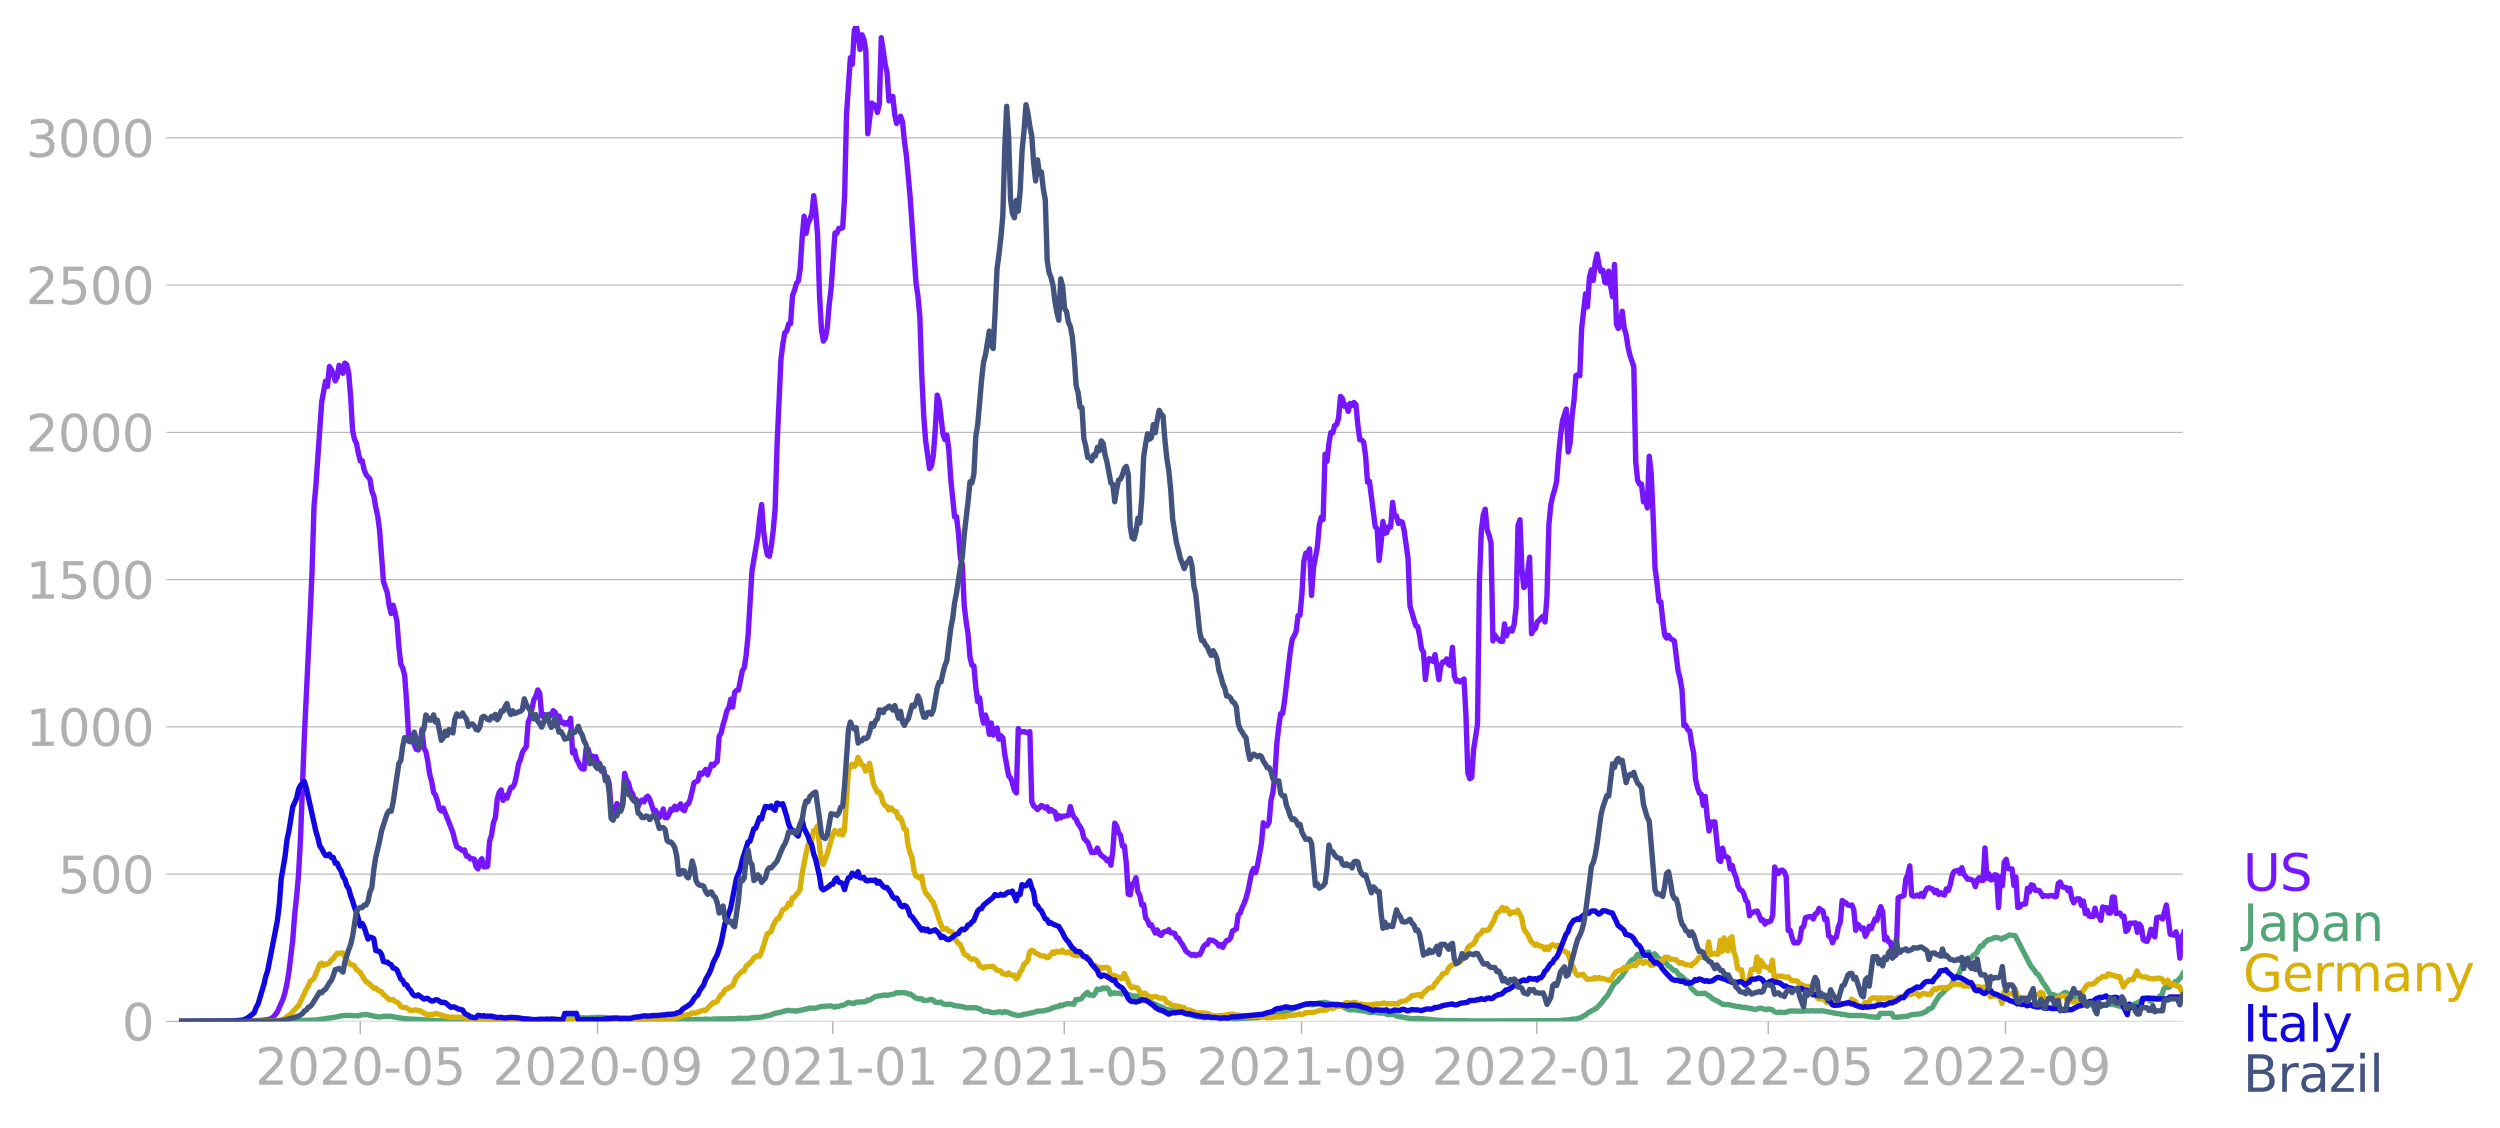 <svg xmlns="http://www.w3.org/2000/svg" xmlns:xlink="http://www.w3.org/1999/xlink" width="928.157" height="418.829" viewBox="0 0 696.117 314.122"><defs><style>*{stroke-linejoin:round;stroke-linecap:butt}</style></defs><g id="figure_1"><path id="patch_1" d="M0 314.122h696.117V0H0v314.122z" style="fill:none"/><g id="axes_1"><path id="patch_2" d="M49.83 284.4h558V7.2h-558v277.2z" style="fill:none"/><g id="matplotlib.axis_1"><g id="xtick_1"><g id="line2d_1"><defs><path id="m334d3a7946" d="M0 0v3.5" style="stroke:#b0b0b0;stroke-width:.4"/></defs><use xlink:href="#m334d3a7946" x="100.313" y="284.4" style="fill:#b0b0b0;stroke:#b0b0b0;stroke-width:.4"/></g><g id="text_1" style="fill:#b0b0b0" transform="matrix(.14 0 0 -.14 71.065 302.038)"><defs><path id="DejaVuSans-32" d="M1228 531h2203V0H469v531q359 372 979 998 621 627 780 809 303 340 423 576 121 236 121 464 0 372-261 606-261 235-680 235-297 0-627-103-329-103-704-313v638q381 153 712 231 332 78 607 78 725 0 1156-363 431-362 431-968 0-288-108-546-107-257-392-607-78-91-497-524-418-433-1181-1211z" transform="scale(.016)"/><path id="DejaVuSans-30" d="M2034 4250q-487 0-733-480-245-479-245-1442 0-959 245-1439 246-480 733-480 491 0 736 480 246 480 246 1439 0 963-246 1442-245 480-736 480zm0 500q785 0 1199-621 414-620 414-1801 0-1178-414-1799Q2819-91 2034-91q-784 0-1198 620-414 621-414 1799 0 1181 414 1801 414 621 1198 621z" transform="scale(.016)"/><path id="DejaVuSans-2d" d="M313 2009h1684v-512H313v512z" transform="scale(.016)"/><path id="DejaVuSans-35" d="M691 4666h2478v-532H1269V2991q137 47 274 70 138 23 276 23 781 0 1237-428 457-428 457-1159 0-753-469-1171Q2575-91 1722-91q-294 0-599 50Q819 9 494 109v635q281-153 581-228t634-75q541 0 856 284 316 284 316 772 0 487-316 771-315 285-856 285-253 0-505-56-251-56-513-175v2344z" transform="scale(.016)"/></defs><use xlink:href="#DejaVuSans-32"/><use xlink:href="#DejaVuSans-30" x="63.623"/><use xlink:href="#DejaVuSans-32" x="127.246"/><use xlink:href="#DejaVuSans-30" x="190.869"/><use xlink:href="#DejaVuSans-2d" x="254.492"/><use xlink:href="#DejaVuSans-30" x="290.576"/><use xlink:href="#DejaVuSans-35" x="354.199"/></g></g><g id="xtick_2"><use xlink:href="#m334d3a7946" id="line2d_2" x="166.371" y="284.4" style="fill:#b0b0b0;stroke:#b0b0b0;stroke-width:.4"/><g id="text_2" style="fill:#b0b0b0" transform="matrix(.14 0 0 -.14 137.123 302.038)"><defs><path id="DejaVuSans-39" d="M703 97v575q238-113 481-172 244-59 479-59 625 0 954 420 330 420 377 1277-181-269-460-413-278-144-615-144-700 0-1108 423-408 424-408 1159 0 718 425 1152 425 435 1131 435 810 0 1236-621 427-620 427-1801 0-1103-524-1761Q2575-91 1691-91q-238 0-482 47Q966 3 703 97zm1256 1978q425 0 673 290 249 291 249 798 0 503-249 795-248 292-673 292t-673-292q-248-292-248-795 0-507 248-798 248-290 673-290z" transform="scale(.016)"/></defs><use xlink:href="#DejaVuSans-32"/><use xlink:href="#DejaVuSans-30" x="63.623"/><use xlink:href="#DejaVuSans-32" x="127.246"/><use xlink:href="#DejaVuSans-30" x="190.869"/><use xlink:href="#DejaVuSans-2d" x="254.492"/><use xlink:href="#DejaVuSans-30" x="290.576"/><use xlink:href="#DejaVuSans-39" x="354.199"/></g></g><g id="xtick_3"><use xlink:href="#m334d3a7946" id="line2d_3" x="231.892" y="284.4" style="fill:#b0b0b0;stroke:#b0b0b0;stroke-width:.4"/><g id="text_3" style="fill:#b0b0b0" transform="matrix(.14 0 0 -.14 202.644 302.038)"><defs><path id="DejaVuSans-31" d="M794 531h1031v3560L703 3866v575l1116 225h631V531h1031V0H794v531z" transform="scale(.016)"/></defs><use xlink:href="#DejaVuSans-32"/><use xlink:href="#DejaVuSans-30" x="63.623"/><use xlink:href="#DejaVuSans-32" x="127.246"/><use xlink:href="#DejaVuSans-31" x="190.869"/><use xlink:href="#DejaVuSans-2d" x="254.492"/><use xlink:href="#DejaVuSans-30" x="290.576"/><use xlink:href="#DejaVuSans-31" x="354.199"/></g></g><g id="xtick_4"><use xlink:href="#m334d3a7946" id="line2d_4" x="296.338" y="284.4" style="fill:#b0b0b0;stroke:#b0b0b0;stroke-width:.4"/><g id="text_4" style="fill:#b0b0b0" transform="matrix(.14 0 0 -.14 267.09 302.038)"><use xlink:href="#DejaVuSans-32"/><use xlink:href="#DejaVuSans-30" x="63.623"/><use xlink:href="#DejaVuSans-32" x="127.246"/><use xlink:href="#DejaVuSans-31" x="190.869"/><use xlink:href="#DejaVuSans-2d" x="254.492"/><use xlink:href="#DejaVuSans-30" x="290.576"/><use xlink:href="#DejaVuSans-35" x="354.199"/></g></g><g id="xtick_5"><use xlink:href="#m334d3a7946" id="line2d_5" x="362.396" y="284.4" style="fill:#b0b0b0;stroke:#b0b0b0;stroke-width:.4"/><g id="text_5" style="fill:#b0b0b0" transform="matrix(.14 0 0 -.14 333.148 302.038)"><use xlink:href="#DejaVuSans-32"/><use xlink:href="#DejaVuSans-30" x="63.623"/><use xlink:href="#DejaVuSans-32" x="127.246"/><use xlink:href="#DejaVuSans-31" x="190.869"/><use xlink:href="#DejaVuSans-2d" x="254.492"/><use xlink:href="#DejaVuSans-30" x="290.576"/><use xlink:href="#DejaVuSans-39" x="354.199"/></g></g><g id="xtick_6"><use xlink:href="#m334d3a7946" id="line2d_6" x="427.917" y="284.4" style="fill:#b0b0b0;stroke:#b0b0b0;stroke-width:.4"/><g id="text_6" style="fill:#b0b0b0" transform="matrix(.14 0 0 -.14 398.669 302.038)"><use xlink:href="#DejaVuSans-32"/><use xlink:href="#DejaVuSans-30" x="63.623"/><use xlink:href="#DejaVuSans-32" x="127.246"/><use xlink:href="#DejaVuSans-32" x="190.869"/><use xlink:href="#DejaVuSans-2d" x="254.492"/><use xlink:href="#DejaVuSans-30" x="290.576"/><use xlink:href="#DejaVuSans-31" x="354.199"/></g></g><g id="xtick_7"><use xlink:href="#m334d3a7946" id="line2d_7" x="492.363" y="284.4" style="fill:#b0b0b0;stroke:#b0b0b0;stroke-width:.4"/><g id="text_7" style="fill:#b0b0b0" transform="matrix(.14 0 0 -.14 463.115 302.038)"><use xlink:href="#DejaVuSans-32"/><use xlink:href="#DejaVuSans-30" x="63.623"/><use xlink:href="#DejaVuSans-32" x="127.246"/><use xlink:href="#DejaVuSans-32" x="190.869"/><use xlink:href="#DejaVuSans-2d" x="254.492"/><use xlink:href="#DejaVuSans-30" x="290.576"/><use xlink:href="#DejaVuSans-35" x="354.199"/></g></g><g id="xtick_8"><use xlink:href="#m334d3a7946" id="line2d_8" x="558.421" y="284.4" style="fill:#b0b0b0;stroke:#b0b0b0;stroke-width:.4"/><g id="text_8" style="fill:#b0b0b0" transform="matrix(.14 0 0 -.14 529.173 302.038)"><use xlink:href="#DejaVuSans-32"/><use xlink:href="#DejaVuSans-30" x="63.623"/><use xlink:href="#DejaVuSans-32" x="127.246"/><use xlink:href="#DejaVuSans-32" x="190.869"/><use xlink:href="#DejaVuSans-2d" x="254.492"/><use xlink:href="#DejaVuSans-30" x="290.576"/><use xlink:href="#DejaVuSans-39" x="354.199"/></g></g></g><g id="matplotlib.axis_2"><g id="ytick_1"><path id="line2d_9" d="M49.83 284.4h558" clip-path="url(#p9cc8526cc7)" style="fill:none;stroke:#b0b0b0;stroke-width:.3;stroke-linecap:square"/><g id="line2d_10"><defs><path id="ma079b55b47" d="M0 0h-3.5" style="stroke:#b0b0b0;stroke-width:.3"/></defs><use xlink:href="#ma079b55b47" x="49.83" y="284.4" style="fill:#b0b0b0;stroke:#b0b0b0;stroke-width:.3"/></g><use xlink:href="#DejaVuSans-30" id="text_9" style="fill:#b0b0b0" transform="matrix(.14 0 0 -.14 33.922 289.719)"/></g><g id="ytick_2"><path id="line2d_11" d="M49.83 243.394h558" clip-path="url(#p9cc8526cc7)" style="fill:none;stroke:#b0b0b0;stroke-width:.3;stroke-linecap:square"/><use xlink:href="#ma079b55b47" id="line2d_12" x="49.83" y="243.394" style="fill:#b0b0b0;stroke:#b0b0b0;stroke-width:.3"/><g id="text_10" style="fill:#b0b0b0" transform="matrix(.14 0 0 -.14 16.108 248.713)"><use xlink:href="#DejaVuSans-35"/><use xlink:href="#DejaVuSans-30" x="63.623"/><use xlink:href="#DejaVuSans-30" x="127.246"/></g></g><g id="ytick_3"><path id="line2d_13" d="M49.83 202.388h558" clip-path="url(#p9cc8526cc7)" style="fill:none;stroke:#b0b0b0;stroke-width:.3;stroke-linecap:square"/><use xlink:href="#ma079b55b47" id="line2d_14" x="49.83" y="202.388" style="fill:#b0b0b0;stroke:#b0b0b0;stroke-width:.3"/><g id="text_11" style="fill:#b0b0b0" transform="matrix(.14 0 0 -.14 7.2 207.707)"><use xlink:href="#DejaVuSans-31"/><use xlink:href="#DejaVuSans-30" x="63.623"/><use xlink:href="#DejaVuSans-30" x="127.246"/><use xlink:href="#DejaVuSans-30" x="190.869"/></g></g><g id="ytick_4"><path id="line2d_15" d="M49.83 161.382h558" clip-path="url(#p9cc8526cc7)" style="fill:none;stroke:#b0b0b0;stroke-width:.3;stroke-linecap:square"/><use xlink:href="#ma079b55b47" id="line2d_16" x="49.83" y="161.382" style="fill:#b0b0b0;stroke:#b0b0b0;stroke-width:.3"/><g id="text_12" style="fill:#b0b0b0" transform="matrix(.14 0 0 -.14 7.2 166.701)"><use xlink:href="#DejaVuSans-31"/><use xlink:href="#DejaVuSans-35" x="63.623"/><use xlink:href="#DejaVuSans-30" x="127.246"/><use xlink:href="#DejaVuSans-30" x="190.869"/></g></g><g id="ytick_5"><path id="line2d_17" d="M49.83 120.376h558" clip-path="url(#p9cc8526cc7)" style="fill:none;stroke:#b0b0b0;stroke-width:.3;stroke-linecap:square"/><use xlink:href="#ma079b55b47" id="line2d_18" x="49.83" y="120.376" style="fill:#b0b0b0;stroke:#b0b0b0;stroke-width:.3"/><g id="text_13" style="fill:#b0b0b0" transform="matrix(.14 0 0 -.14 7.2 125.695)"><use xlink:href="#DejaVuSans-32"/><use xlink:href="#DejaVuSans-30" x="63.623"/><use xlink:href="#DejaVuSans-30" x="127.246"/><use xlink:href="#DejaVuSans-30" x="190.869"/></g></g><g id="ytick_6"><path id="line2d_19" d="M49.83 79.37h558" clip-path="url(#p9cc8526cc7)" style="fill:none;stroke:#b0b0b0;stroke-width:.3;stroke-linecap:square"/><use xlink:href="#ma079b55b47" id="line2d_20" x="49.83" y="79.37" style="fill:#b0b0b0;stroke:#b0b0b0;stroke-width:.3"/><g id="text_14" style="fill:#b0b0b0" transform="matrix(.14 0 0 -.14 7.2 84.69)"><use xlink:href="#DejaVuSans-32"/><use xlink:href="#DejaVuSans-35" x="63.623"/><use xlink:href="#DejaVuSans-30" x="127.246"/><use xlink:href="#DejaVuSans-30" x="190.869"/></g></g><g id="ytick_7"><path id="line2d_21" d="M49.83 38.364h558" clip-path="url(#p9cc8526cc7)" style="fill:none;stroke:#b0b0b0;stroke-width:.3;stroke-linecap:square"/><use xlink:href="#ma079b55b47" id="line2d_22" x="49.83" y="38.364" style="fill:#b0b0b0;stroke:#b0b0b0;stroke-width:.3"/><g id="text_15" style="fill:#b0b0b0" transform="matrix(.14 0 0 -.14 7.2 43.683)"><defs><path id="DejaVuSans-33" d="M2597 2516q453-97 707-404 255-306 255-756 0-690-475-1069Q2609-91 1734-91q-293 0-604 58T488 141v609q262-153 574-231 313-78 654-78 593 0 904 234t311 681q0 413-289 645-289 233-804 233h-544v519h569q465 0 712 186t247 536q0 359-255 551-254 193-729 193-260 0-557-57-297-56-653-174v562q360 100 674 150t592 50q719 0 1137-327 419-326 419-882 0-388-222-655t-631-370z" transform="scale(.016)"/></defs><use xlink:href="#DejaVuSans-33"/><use xlink:href="#DejaVuSans-30" x="63.623"/><use xlink:href="#DejaVuSans-30" x="127.246"/><use xlink:href="#DejaVuSans-30" x="190.869"/></g></g></g><path id="line2d_23" d="m49.83 284.4 18.797-.082 2.685-.152 1.074-.012 1.074-.117 1.612-.211 1.074-.668 1.074-1.37 1.611-3.633.537-1.874.537-2.414.537-3.198 1.074-8.916.537-7.147.537-5.002.537-6.093.537-9.794 1.075-28.54 1.61-33.754.538-12.372.537-17.89.537-6.034 1.611-23.163 1.074-5.834.537 1.464.537-5.53.537.809.537 1.288.537 1.887.537-.984.538-3.34.537.34.537 1.863.537-2.823.537.468.537 2.39.537 6.467.537 9.362.537 2.577.537 1.066.537 2.765.537 2.156.537-.047.537 2.484.537 1.37 1.074 1.242.537 3.351.538 1.3.537 3.187.537 2.367.537 4.03 1.074 14.212 1.074 3.257.537 3.538.537 2.18.537-2.297.537 1.921.537 2.637.537 6.877.537 4.967.537 1.067.537 2.062.537 7.287.538 9.08.537.21 1.61 3.996.538.187.537-1.956.537-3.726.537 5.296.537.796.537 2.8.537 3.632.537 1.91.537 3.105.537.726.537 1.664.537 2.19.537.551.538-.796 2.685 6.795.537 2.25.537 1.675 1.611 1.101.537-.164.537 1.71.537.024.537.75.537-.047.537.094.537 2.12.538.621.537-2.237.537-.586.537 2.25h.537l.537-.165.537-6.97.537-1.641.537-3.445.537-1.476.537-5.225.537-1.804.537-.68.537 2.917.537-1.394.537.762 1.074-2.988.537-.07.538-1.031.537-2.355.537-3.081.537-1.23.537-1.957.537-.914.537-.656.537-6.795.537-1.36 1.074-5.037.537-.914.537-1.734.537.867.537 6.397.537-.457.537.14.537 1.266.538-1.453.537.316.537-1.312.537.469.537 2.038.537-1.019.537 1.804.537-.14.537.597.537-.445.537.55.537-1.757.537 9.654.537-.773.537 2.449.537.972.537 1.277.537.527.538.047.537-5.541.537-.082.537 2.026.537-.082.537.774.537-.574.537 1.827 1.074 2.215.537-.34.537 1.98.537.047.537 1.863.537 6.959.537-.539.537 1.324.537-2.238 1.075 1.148.537-1.148.537-8.412.537 1.957.537.69.537 2.157.537.831.537 1.512.537.105.537 1.992.537-1.383.537-.445.537.516.537-1.125.537-.457.537.844 1.074 3.198.538-.094 1.074 1.957.537-.762.537-1.581.537 2.413.537-.011.537-.903.537-1.464.537.293.537-1.102.537.938.537-.61.537-.972.537 1.558.537.34.537-1.664.537-.222.538-1.36 1.074-4.58 1.074-.516.537-2.144.537.352.537-.54.537-.82.537 1.477 1.074-2.917.537.386.537-.668.537-.48.537-7.065.537-.89.537-2.296.538-1.734.537-2.191.537-.773.537-2.402.537 2.167.537-4.03.537-.598.537-.105 1.074-5.366.537-.867.537-3.585.537-5.589 1.074-17.808 1.611-9.501.538-5.167.537-3.738.537 7.276.537 4.17.537 2.602.537.328.537-2.789.537-4.381.537-6.08.537-17.75 1.074-23.784.537-4.358.537-3.093.537-.457.537-1.992.537-.082.537-7.838.537-1.312.538-2.062.537-.633.537-3.526.537-8.623.537-5.893.537 4.756.537-2.706.537-1.207.537-1.535.537-5.038.537 4.359.537 6.56.537 16.766.537 9.654.537 3.14.537-.843.537-2.847.537-6.386.538-4.592 1.074-15.419.537.059.537-1.37.537.023.537-.211.537-8.775.537-22.823 1.074-15.746.537 1.862.537-9.384.537-1.324.537 2.624.537 3.949.537-4.09.537 1.254.538 3.234.537 23.08 1.074-8.552 1.074.785.537 1.827.537-2.354.537-18.465 1.074 7.276.537 2.507.537 7.803.537-1.23.537.011.537 5.19.537 2.344.537-.89.538-1.149.537 1.523.537 5.495.537 3.878 1.074 11.798 1.611 23.701.537 3.644.537 5.893.537 16.262.537 11.177.537 7.041 1.074 7.71.537-.692.537-3.081.538-7.194.537-9.478.537 1.699 1.074 9.22.537 1.453.537-1.253.537 4.042.537 8.13 1.074 10.615.537-.07.537 4.499.537 7.006.537 1.78.537 11.553.537 4.475.537 3.41.537 6.467.538 2.19.537.153.537 5.975.537 4.007.537-1.043.537 4.687.537 2.308.537-2.25.537 1.781.537 3.597.537-3.14.537 3.35.537-1.557.537-.41.537 3.104.537-.96.537.62.537 4.581 1.075 5.964.537.574.537 1.511.537 1.992.537.691.537-17.937.537 1.031 1.074-.176 1.074.399.537-.375.537 19.507.537 1.23.537.387.537.597 1.075-1.183.537.316.537.457.537-.398.537 1.253.537-.48.537.48.537.176.537 2.004.537-1.008.537.668.537-.48.537.011 1.074-.222.537-2.45.537 1.993.537 1.03.538.54.537 1.288.537.703.537.984.537 2.285 1.074 1.137 1.074 2.835 1.074-.07.537-1.184.537 1.312.537.738 1.074.762.537.75.537-.457.537 1.664.538-3.878.537-7.803.537.785.537 1.874.537.668.537 3.046.537-.047.537 4.98.537 8.423.537.211.537-2.999.537-.246.537-1.511.537 3.925.537.995.537 2.672.537-.106.537 3.702.538.668.537 1.418.537-.176 1.074 2.296.537-.867.537 1.149.537.386.537-.832.537-.246.537-.035.537-.492.537.844 1.074.152.537 1.183.537.176.537 1.008.538.68 1.074 2.014 1.61 1.125.538-.316.537.386.537-.328.537.059.537-.95.537-1.335.537-.597h.537l.537-1.242 1.074.176.537.304.538.434.537.785.537-.422.537.797.537-1.16.537-.75.537-.082.537-.61.537-1.968 1.074-.585.537-3.902.537-.468.537-1.535.537-1.09.537-1.5.537-1.91 1.075-5.342.537-1.054.537 1.148.537-2.039 1.074-5.916.537-5.928.537.867.537-.047.537-.961.537-6.14.537-2.249.537-4.674.537-8.846.537-4.721.537-3.597.537-.035.537-3.457 1.612-14 .537-3.292.537-.88.537-1.241.537-4.417.537-.105.537-5.753.537-9.197.537-2.308.537-.012.537-1.195.537 12.946.537-7.638 1.074-5.811.537-6.105.537-2.179.538.563.537-18.148.537 1.968.537-4.92.537-3.106.537.082.537-2.003.537-.281.537-1.758.537-6.08.537.562.537 2.168.537-.352.537 1.793.537-2.203.537.563.537-.832.537.597.538 5.647.537 4.136.537.082.537.574.537 3.831.537 7.311.537-.234 1.611 12.63.537.574.537 8.81.537-4.628.537-6.198.537 3.304.537-.222.537-1.687.537.164.538-6.878.537 3.785h.537l.537 2.05.537-.562.537.257.537 2.344 1.074 7.72.537 13.216 1.611 5.53.537.258.537 2.507.537 3.714.537.843.537 7.663.537-4.57.538-1.241.537.316.537.469.537-1.898 1.074 6.959.537-3.855.537-1.09.537.012.537-.843.537 1.523.537.328.537-5.096.537 8.002.537 1.452.537-.21.537.41 1.075-.809.537 9.97.537 16.168.537 1.606.537-.34.537-7.827 1.074-6.9.537-39.846.537-14.317.537-4.23.537-1.581.537 5.729.537 1.5.537 2.108.537 27.345.537-1.663.537.878 1.075.903h.537l.537-4.84.537 3.317.537-1.301.537-.644.537.585.537-1.85.537-4.652.537-22.858.537-1.617.537 13.767.537 5.12.537-.586.537-3.445.537-4.417.537 21.312.538-.973.537-.492.537-1.863.537-.421.537-.68.537-.469.537 1.606.537-7.089.537-19.999.537-5.506.537-2.496.537-1.757.537-2.238.537-7.24.537-5.448.537-4.195 1.074-3.28.538 11.927.537-2.554.537-7.393.537-4.347.537-6.96.537-.257.537.293.537-13.403 1.074-9.408.537 3.632.537-8.213.537-2.109.537 2.953.537-5.003.537-2.355.537 3.269.537 1.628.537-.363.538 3.34.537.222.537-3.304.537 4.17.537 2.953.537-9.01.537 16.637.537 1.207.537-1.359.537-3.433.537 4.616.537 1.793.537 3.503.537 2.331 1.074 3.187.537 26.549.537 5.084.538 1.066.537-.035.537 4.944.537-.89.537 2.59.537-14.365.537 4.745.537 11.716.537 14.61.537 4.019.537 5.307.537.129.537 5.202.537 4.089.537.796.537-.75.537.914 1.075.598 1.074 8.47.537 2.05.537 3.223.537 9.888.537-.07.537 1.23.537.328.537 3.597.537 2.437.537 7.393.537 2.296.537 1.57.537.316.537 3.105.537-2.496.537 5.53.538 4.077.537-2.46 1.074-.07 1.074 10.556.537.48.537-3.714.537 2.226.537.153.537.351.537 3.035.537-.961.537 2.074.537 1.277.537 2.343.537 1.066.537.223.537.913.538 1.805.537.527.537 3.808.537-.985h.537l.537-.246.537-.105 1.074 2.6.537-.128.537 1.183.537-.714.537.105.537-.34.537-1.511.537-13.45.537 1.312.537.492.538-.855.537-.082.537.469.537 1.43.537 14.855.537-.024.537 2.04.537 1.499.537-.082.537.093.537-.82.537-3.362.537-.387.537-2.472 1.074-.304.537.023.537.633.538-1.36.537-.245.537-1.336 1.074.785.537 2.378.537-.281.537 4.804.537.34.537 1.546.537-1.37.537-.2.537-2.835.537-1.266.537-6.104 1.074.738.537.551.538.059.537-.082.537 1.3.537 5.74.537-1.71.537.563.537.796.537-.292.537 2.296.537-1.078.537-1.722.537.726 1.074-2.753.537.387.537-2.39.537-1.406.537 1.5.537 7.697.538-.657.537 1.219.537.164.537 2.577.537 1.336.537-.48.537-15.805.537-.34.537-.047.537-.28.537-4.582.537-1.218.537-2.437.537 8.19.537.245.537-.047.537-.27.537.34.538-.773.537.867.537-1.44.537-.832.537-.211 1.074.445.537.96.537-.62.537 1.113.537-.516.537.469.537.21.537-1.733.537.468.537-1.652.537-2.577.537-1.078 1.075-.34.537.855.537-1.581.537 1.757 1.074 1.476.537-.058.537.187.537.364.537 1.57.537-1.91.537-.61.537.774.537.011.537-9.044.537 8.435.537-1.242.538 1.687.537-.082.537-1.323.537.082.537 9.02.537-8.575.537 2.495.537-6.572.537-.774.537 2.625 1.074.07.537 4.604.537-2.366.537 8.47.537-.082.537-.785 1.075-.093.537-4.359.537 1.008.537-1.992.537.2.537 1.347 1.074.023.537.738.537.95.537-.235 1.074.152.537-.21.537.046.537.328.537-.105.537-3.644.537-.351.538 1.277.537.199.537.023.537.902.537-.656.537 2.777.537 1.265.537-.96.537-.176.537.059.537 1.827.537-1.23.537 3.48.537-.89.537 1.604 1.074.106.537-2.332.538 2.027.537.152.537 1.207.537-3.725.537.222.537-.012.537 1.477.537.011.537-4.452.537.035.537 4.558.537-.14.537.023.537.914.537-.094.537 4.288.537-.445.537-1.875.538.047 1.074-.117.537 2.636.537-2.296.537.785.537 3.538.537.363.537.117.537-1.324.537-2.05.537 1.289.537.832.537-5.308.537-.187.537.012.537.515 1.075-3.901 1.074 8.142 1.074.246.537-.914.537 1.922.537 5.377.537-5.717.537-1.464h0" clip-path="url(#p9cc8526cc7)" style="fill:none;stroke:#7516fd;stroke-width:1.5;stroke-linecap:square"/><path id="line2d_24" d="m49.83 284.4 23.093-.094 2.686-.14 2.685.07 2.148.012 7.519-.235 3.222-.457 1.611-.234 1.612-.316.537-.164 2.148-.117 2.685.152.537-.234 1.611-.176 2.686.55 1.074.176 1.074-.21 1.611-.036 1.074.153 1.074.222 2.685.363 10.205.574 2.685-.035.537-.175 2.148.035 1.074-.047.537.222 2.148.036 3.223.058 2.685-.023 9.13-.082 1.611-.059 1.074.035 3.76-.246 2.685-.082 2.148-.363 1.074-.105 1.074-.059 2.686.082 2.685-.187 2.148.093 1.074.106 1.611-.047.537.094 1.075-.024 2.148.094.537-.012 1.074.129 1.074.094.537.082h1.074l2.148-.047 2.686-.012 1.074.082 4.833.14 1.074-.14 1.612.012.537.023.537-.093 1.61.035 1.075-.094 1.611.082.537-.117 6.445-.106.537-.093 2.685.023 1.074-.152 1.074-.106 1.075-.023 1.074-.176.537-.199 1.074-.129 1.611-.597 1.611-.34 1.074-.328 1.074-.188 1.074.164.537-.07.538.129 3.222-.656.537-.188 1.611.012 1.611-.457 2.686-.187 1.074.363.537-.234.537.035.537-.2 1.074-.245 1.074-.668.537.176h.537l.537.14.537-.375 2.686-.152.537-.469.537.059 1.61-.996 2.686-.469.537.141 2.148-.445.537-.352.537.106 1.075-.153.537.153.537-.035.537.292.537-.011.537.304.537.504.537.34 1.074.281.537-.082.537.492 1.074-.012 1.074-.292.537.199.538.55 1.074.141.537-.164.537.433.537.235.537.058.537-.129 1.074.153.537.293 1.074.082 1.611.257.537.258 2.149-.058.537.011 1.074.281 1.074.668 1.611.13.537.257 1.074.059 1.074-.258.537.047.537.234.537-.328 1.075.234 1.074.48 1.61.399 1.075-.14.537-.223 1.074-.117.537-.188 1.074-.164 1.074-.387 1.612-.07 1.074-.27 1.074-.269.537-.41.537-.058.537-.211.537-.012.537-.422.537.2.537-.34 1.074-.282.537.153.537-.106.537.153.538-1.277 1.074-.082.537-.258.537-.738 1.074-.961.537.785.537-.094.537.211.537-.597.537-1.207.537.105.537-.047.537-.363.537.13.537-.177.537.434.537 1.312 1.075-.387.537.2.537-.094 1.074.21 1.611.165.537.105.537.317 1.611.07.537.199.537.469.537.27 1.075.315.537.176.537.375 1.61.644.538.317.537.14 1.611.809.537.058.537.2.537-.012.537.117.537-.035 5.908 1.71 1.074-.023.537.187.537.047 1.074-.129.537.118 2.149-.164h.537l.537.187 2.685.21.537.13 1.074-.106 5.37-.222 2.686-.469.537-.012.537-.175.537-.328 3.222-.703.537.058 1.075-.457.537-.246.537-.093.537-.293 1.074-.422.537-.305 1.611-.445.537.21 1.074.095 1.611-.528.537.047 1.075-.222 1.074.257.537.293.537.047 1.074-.082.537.305.537.094 2.685 1.206 1.074-.093 3.76.55.537.258.537.035.537-.14 2.148.292.537-.082.537.07.537.27.537.129h1.075l.537.035 1.074.469 1.61.281 2.15.375 1.61-.059 1.611.082 3.223.317 2.685.199 1.611-.012 3.76.024 2.685.07 24.167-.082 1.074-.164 1.075-.012 1.61-.27.538.024 1.61-.445.538-.387.537-.222 1.074-.856 2.148-1.16 1.611-1.757.538-.867.537-.445.537-.762 1.074-1.98.537-.867.537-.55.537-.34.537-.808.537-.422 1.074-1.699.537-1.254 1.074-1.558 1.074-.539.537-1.007.538-.188.537.762.537-.797.537-.445.537.176.537-.293.537.984.537.129.537-.61.537.516.537.843.537.141.537.914.537-.129.537.258.537.82.537.293 1.075.996.537.047 1.074 1.3.537.2.537.62.537.434.537.28.537.68.537 1.371 1.611 1.488 1.611.012.537-.13 1.612 1.02.537.54 1.074.55.537.21 1.074.739 1.074.175.537-.058 2.685.597.537.012 1.074.223.538-.059.537.211h.537l1.61.434 1.612-.422 1.611.457.537-.223 1.074.223.537.468.537.246.537.094.538-.152.537.093 1.074.012 1.074-.41 3.76.07 1.073-.117.537.082 1.074-.093.538.082.537-.07.537.07 1.074-.07 2.685.491.537.153 1.611.187.537.176h.537l1.612.304h1.074l1.074.012 1.074-.023 1.074.082 1.074.234 2.685.2.537-1.067 3.223-.035.537 1.031 1.074.047 1.611-.188 1.074-.046 1.074-.434 1.611-.176 1.075-.105 1.61-.68.538-.644.537-.094.537-.34 1.074-1.91 1.074-1.593.537-.304 1.074-1.207.537-.328 1.074-1.02.537-1.077.538-.598 1.074-1.476.537-1.582.537-.96.537-.528.537.047.537-1.218.537-.012.537-.632 1.074-.785 1.074-1.934.537.024.537-.855 1.074-.914 1.075-.235.537-.316.537-.082 1.074.188.537.28.537-.433.537-.082 1.074-.656 1.611.2 4.297 8.341 1.074 1.347.537.82.537.375.537.797.537 1.09 1.074 1.488 1.074 1.874.537.27.537.035 1.074.609 1.075-.574.537-.434.537-.257.537.246.537.468.537.258 1.611 1.125.537.164.537.035.537.445 1.074.387 1.611.422.537.351.538-.34.537-.164.537.082 1.61-.14.538-.176.537.21 1.074.013 1.611.445.537.14.537-.164 1.611-.105.538-.164.537-.047 1.61-.75 1.075-.62 1.074-.516.537-.07.537.937.537-.164.537-.469 1.074-.2.537-.643.537-.106.537-1.804.538-.574.537.117.537-.094.537-.738.537-.234.537-.54.537-.105 1.074-1.195.537-1.019h0" clip-path="url(#p9cc8526cc7)" style="fill:none;stroke:#53a577;stroke-width:1.5;stroke-linecap:square"/><path id="line2d_25" d="m49.83 284.4 24.705-.094 1.074-.023 1.61-.059 1.612-.328 2.148-1.581 1.074-1.172.537-.656.537-.41 2.149-4.628.537-.808.537-1.406.537-.305.537-.527 1.611-3.89.537-.351.537.644.537-.398.537.035.537-.363.537-.809.537-.386 1.074-1.477.538.188.537-.281.537.047.537 1.171 1.074 1.582.537.515h.537l.537.363.537.926 1.074.89 1.074 1.77.537.785.537.28.537.434 1.075 1.125.537-.105.537.562 1.074.515.537.75.537.399 1.074 1.077 1.074-.07.537.516.537.21.537.375.537.867.537.176 1.074.152 1.075.739 1.61-.164.538.234.537-.012.537.398.537.211.537.375 1.074.153.537-.13.537.06.537-.305 1.611.457 1.075.363.537.023.537.328.537-.14 3.222.07 1.074.281.537-.058 1.074.011 1.612.047 3.759.234h1.074l2.148.082 1.074.165 3.76.082 1.61-.13 3.76.13 1.611-.2 1.612-.082.537-.093 2.148.222.537-.07 1.074.082 6.445.082.537.07 2.685-.164 5.37.14 5.371-.198 1.074-.282 2.685-.164 1.075.164.537-.117h1.61l2.149-.023 1.074-.117.537-.012 1.074-.516 1.611-.351.538-.07.537-.399 1.074.082 1.074-.48 1.074-.363.537.058 2.148-2.19h.537l.537-.293.537-1.043.537-.773.537-.34.538-1.043 2.148-1.148 1.074-2.425 1.611-1.687.537.011.537-1.323 1.611-1.43.537-.89 1.074-.692.538.211.537-1.23 1.61-5.026.538-.234.537-.41.537-1.629 1.074-1.956.537-.07 1.074-2.356.537-.257.537-.41.537-1.207.537.457.537-1.945.537-.152.538-.774.537-.48.537-.902.537-4.241 1.074-5.542.537-2.413.537-1.031.537-.446.537-2.706.537-.117.537-1.219 1.074 10.111.537.621 1.074-2.847 1.612-5.506.537-1.125 1.074 1.054.537-1.078.537 1.29.537-1.243 1.074-16.191.537-1.793.537-.48.537.62.537-.48.537-2.038.537.879.537 1.206.537.235.538 1.511 1.074-2.18 1.074 5.683 1.074 2.308.537-.035.537 1.008.537 1.944.537.844.537.234.537.996.537-.586 1.074.985.537.082.537 1.816.538-.188.537 1.23.537 1.969.537.199.537 4.452.537 1.898.537 1.406.537 3.503.537 1.617.537.152.537.492.537-.55.537 2.963.537 1.547 1.074 1.277.537.855.537.633 1.075 2.94.537 1.746 1.074 2.754.537-.141.537.023.537.668.537.047.537.305.537 1.523 1.074 1.523.537.304 1.074 2.59.537.445.537.14.537.715.538.305.537-.153.537.2.537.597.537 1.101 1.074.68.537-.34 2.148-.175 1.074 1.09 1.074.187.537.82.537-.012.538.316.537-.574.537.434.537.257.537-.082.537 1.055.537-.574.537-1.23.537-.75.537-1.476.537-.422.537-.574.537-2.39.537-.516.537.152.537.575 1.612.831.537-.035.537.13.537.397.537-.21 1.074-1.406.537.375.537-.551.537.223.537-.06.537-.48.537.633.537.117.537-.28 1.074.655 1.075.422.537-.07.537-.2 1.61.926.538-.328.537 1.101 1.074 1.371.537-.117.537.726.537-.187.537.48.537-.421.537.082.537-.13.537.247.537 2.202.538.164.537-.375.537.399.537.082.537.304.537.082.537-1.405 1.074 2.272.537 1.242.537.48.537-.21 1.074.316 1.074 1.687 1.074-.27.538.657.537.14.537.551.537-.351.537-.13.537.13.537.351 1.074.023.537.188.537 1.008.537.14 1.074.703 2.148.293.538.351.537-.082.537.61 1.074.093.537.305.537.094.537.375.537.234.537-.223 1.611.059.537.234.537-.011.537.363.537.152 1.075.047.537-.094.537.106 2.148-.387 1.611-.094.537.246 2.148.188.537.222 1.612-.035 2.148-.082 2.148.445 1.074-.011 1.611-.258.537.07 1.074-.07h.537l1.075-.363 1.61-.059 1.612-.386.537.187.537-.14.537-.364 2.148-.094 1.611-.456.537-.246.538.152 1.074-.152.537-.563.537-.21.537.41.537-.212.537-.351.537-.012.537-.152.537.14 1.074-1.077 1.074.129.537.035.537-.235.537.047.538.563 1.074-.141.537.223 2.148.046.537-.152.537.012.537-.176 1.074.024.537-.188.537-.047.537.246.537-.117.537.082 1.612-.035.537.059.537-.598 1.61-.281.538-.469.537-.258.537-.69 2.148-.294.537.551.537-.937 1.612-1.453 1.074-.164.537-1.031.537-.492.537-.82.537-.434.537-1.007 1.074-.328.537-1.125.537-.68.537-.34.537-.117 1.611-.69 1.075-.997.537-1.019.537-1.828.537-.644.537-.34.537-.129.537-.925.537-1.3 1.074-.82.537-.88.537.118 1.074-.223 1.611-2.952.537-1.547 1.075-.855.537-.867.537.867.537-.668.537.55.537 1.125.537-.562.537-.035.537.129.537-.668.537 1.136.537.785.537 3.011.537 1.078.537.586 1.074 2.18 1.075 1.042.537-.316.537.492.537.011.537.188.537.797.537-.703.537.69.537-.983.537-.364.537.188.537.398.537-.445.537 1.488.537-.258 1.074.738.538.258 1.074 3.21.537.961.537 1.36.537.655 1.61-.304.538.855.537.539 1.611-.094.537-.387.537.305.537-.351.537.28h.537l1.075.329 1.074.27 1.074-1.758.537-.656 1.074-.504.537.082.537-.773.537.293.537-.27.537-.445 1.074-.316.537.234 1.075-1.347.537.21.537.446.537-.469.537.187.537-.023.537.832.537-.024.537-.28.537-.762.537-.059 1.074.07.537-1.042.537-.153.537.094.537.492 1.612.14 1.074 1.008.537-.222 1.074.597 1.074.082.537.223.537-.703.537-.258 1.074-1.394 1.074-.082.537-.504.537-.222.538-3.468.537 3.526 1.074-.351.537.234.537-.105.537-3.75.537 3.07.537-3.772.537 2.999.537.609.537-3.386.537-.527.537 4.194.537 1.43.537 3.28.537.27.537.023.537 3.304.538.152.537-.164.537-.902.537-2.402.537-.129.537.059.537-3.48.537 4.077.537-3.104 1.074 1.757 1.074.234.537.75.537-2.823.537 4.756h.537l.537-.293 1.075-.058.537.258.537.117.537-.164 1.074 1.054 1.611.13.537.667.537.375.537.152.537.281 1.074.059.537.656.537.187.538.34.537 1.746.537.55 1.074-.093.537.27.537.784.537.059.537-1.043 1.074.094.537.023.537 1.57.537-.632.537.48.537-.176 1.612-.058.537-1.23.537.386.537.2.537 1.018.537.223 1.074.012.537-.879.537.094.537-.293.537-.832.537-.305h1.074l.537.809.537-.832 1.074.246.538-.223 1.61.094.538.621.537-.293.537-.55 1.611-.07.537-.739.537.211.537-.433.537.187.537-.351 1.074.093.537.738 1.075-.75.537.024.537.21h1.074l.537-.995.537-.527.537.234.537-.468 1.611-.094.537.187 1.611-.89.537-.281 2.149.058.537.457 1.61.024h.538l1.074.597.537-.363.537-.024.537.188 1.611-.07.537.527.538 2.156.537-.434.537.234h1.074l.537.317.537 1.722.537-3.175.537.68.537-.223h1.074l.537.234.537-1.406.537 1.805 1.074.785 1.612.105.537.129.537-1.324 1.074-.047h1.074l.537-.656.537.223.537 1.452.537.282 1.611-.024.537.328.537-.562.537.14.537-.55.538-.305h1.074l.537 1.383.537.117.537-.035.537.27.537-.153h1.074l.537-2.168 1.611-2.32.537-.363h1.074l.537-.28 1.075-1.126.537-.152.537-.515h1.074l.537-.75.537.07.537.316.537-.07.537.434h1.074l1.074 2.87.537-.996 1.074-1.043h1.075l1.074-2.425.537 1.242 1.074.457h1.074l.537.363 1.611.176.537-.21h1.074l.537.233.537.985.538-.012.537-.656.537 1.125h1.074l.537.433 1.074.187.537 1.266.537.21h0" clip-path="url(#p9cc8526cc7)" style="fill:none;stroke:#d8b009;stroke-width:1.5;stroke-linecap:square"/><path id="line2d_26" d="m49.83 284.4 14.5-.082 3.223-.281.537-.164 1.074-.586 1.611-1.277.537-1.5.537-.925 1.074-3.62.537-1.734.537-2.355.538-1.629 2.685-13.836.537-4.417.537-7.24 1.074-6.269.537-4.663.537-2.437 1.074-6.76 1.074-2.355.537-2.472.537-1.101 1.075-1.078.537 1.792 2.685 12.103.537 1.757.537 2.297.537.726.537 1.102.537.82.537.023.537-.422.537.996.537-.058.537 1.605.537-.024.538 1.312.537.797.537 1.652.537.715.537 1.816.537.785.537 2.027.537 1.417.537 1.781.537 1.336 1.074 3.866.537-.691.537 1.007 1.074 3.328.537-.54.537.13.538.304.537 3.28 1.074.293.537.75.537 2.039.537.14.537.012.537.48.537.235.537.937.537.117.537.399 1.074 2.554.537.398.537 1.113.537.082.538.984.537.516.537 1.007.537.504.537.094.537-.293 1.611 1.183.537-.21.537.023.537.457.537.257.537-.058.537-.281h.537l1.074.75.538-.07.537.105 1.61 1.312.538-.152.537.105 1.074.574.537.035.537.188.537.867.537.375.537.199.537.48.537.024.537.199.537-.059.538-.61.537.048.537.176.537-.153.537.176 1.61-.035.538.21.537.036.537.164 1.074-.082.537.152.537.024 1.074-.082.537-.082 1.075.07 1.074.07 1.61.293.538-.023 1.611.175.537.082 2.148-.164.537.07 1.074-.081.538.07.537-.094 1.61.152h1.612l.537-1.698 1.611-.012 1.074.035.537-.07.537 1.816 2.686-.082 4.296-.012.537-.176 3.222-.21.538.117 3.222-.024 1.074-.304 1.611-.188 1.074-.234 1.074.058.537.012.537-.117 1.612-.035 1.074-.13 1.074-.046.537-.14 1.074-.036 1.074-.117 1.074-.422.537-.14.537-.715 1.611-1.03.538-.4.537-.562.537-.984.537-.62.537-.422.537-1.219 1.074-1.488.537-1.546 1.074-1.863.537-1.266.537-1.71 1.074-2.015 1.074-3.269 1.075-5.366 1.61-4.382 1.612-8.271 1.074-2.613.537-2.519 1.611-5.026.537-.2 1.074-3.479.537-.187 1.075-2.906.537.363.537-1.98.537-1.5.537.071.537.246.537-.492.537.797.537.445.537-2.003.537.152.537.281.537-.27 1.074 3.457.537 2.167.537 1.242.537.621.537.152.538.938.537.433 1.074-4.604.537 2.39 1.074 2.144.537 1.546.537.89.537 2.555.537 1.488 1.074 4.604.537 3.421.537.55 1.611-.972.538-.585.537-.036.537-1.206.537-.492.537 1.136.537.117.537.317.537 1.652.537-1.852.537-1.394.537-.164.537-1.171 1.074.867.537-1.266.537 1.676.537.093.537-.187.538.832.537.152.537-.2 1.074.071.537-.152.537.914.537-.504 1.074 1.394.537.34.537-.059 1.074 1.512.537 1.066.537.492.537-.106.537.832.538 1.172.537.422.537-.387.537.258.537.902.537 1.64.537.352 2.685 3.737.537-.387.537.516.537-.375.537.703 1.074-.316.538-.235 1.074 1.055.537 1.113.537-.34 1.074.797.537.152 1.074-.703.537-.515.537-.317.537-.176.537-.843.537-.387.537.176.537-.398.537-.973.537-.117.538-.668.537-.421 1.074-2.637.537-.585.537-.07.537-.985 2.685-2.144.537-.832.537.246.537.036.537-.364.537.258.537-.082.538-.48.537-.281.537.046.537-.34 1.074 2.684.537-1.875.537.164.537-2.777.537.375.537-.058 1.074-1.371.537 1.851.537 1.254.537 3.386.537.398.537.937.538.492 1.074 2.238.537.234.537 1.02.537-.141.537.398 1.611.61 1.074 1.769.537 1.124.537.856.537.527 1.074 1.699.537.351.538.656 1.074.082 1.074 1.313.537.058.537.668.537.293.537 1.03 1.074 1.22.537.585.537 1.324.537.433.537-.421.537.129 1.074.597 1.075.738.537-.082.537 1.078.537.492 1.074.656 1.074 1.547.537 1.312.537.62.537.305.537-.082.537.2 1.074-.282.537-.34 1.074.106 1.075.633.537.457.537.293.537.597 1.074.68 1.074.28 1.074.634.537.316 1.074-.387.537.035 2.149-.27 1.074.54 1.074-.012 1.074.328 3.222.563.537-.106.537.047.537.164 1.074.035 1.612.211 1.074-.14.537.093.537-.047 1.074-.34.537.07 8.056-.772 1.074-.387 1.611-.387.537-.445.537-.293 1.611-.222.537-.235.537-.07 1.612.305 1.61-.375 2.149-.668.537-.024.537-.14 3.222.035 1.075.363 1.074-.058 1.074-.141 1.074.164.537-.094 2.685.352.537-.211 1.611.058.538.141h.537l.537.293 1.61.398.538.282.537.117.537.257.537-.246 1.611.118 1.074.035.537-.14.537.374.537.035.538-.117.537-.246 1.61.129.538-.293h.537l1.074.422 1.074-.363 1.074.093.537-.023 1.074.199 1.611-.469 1.075.07.537-.14.537-.316.537.035 1.074-.293.537-.258 2.685-.492.537.234.537.047.537-.117.537-.304 2.149-.317.537-.48 1.61-.024.538-.21.537-.012.537-.27.537.176.537.047.537-.316.537-.118.537.2.537-.082.537-.516 1.075-.515.537-.07.537-.247 1.074-1.019.537-.023 1.074-.68 1.074-.843.537-.2.537-.527 1.074-.492.537.188.537-.06.537-.573 1.075.258.537-.164.537.386.537-.609.537.023.537-.667.537-1.113.537-.493 1.074-1.651.537-.282.537-1.019.537-.41.537-.96 2.148-5.507.538-.703.537-1.64 1.074-1.594.537-.152.537-.293.537.246.537-.761.537-.399.537-.55 1.074-.106.537-.515.537-.094.537.035 1.074.855.537-.293.537-.644 1.075.094.537.27 1.074.269 1.074 2.202.537 1.242 1.611 1.289.537 1.242.537.058 1.074.434.537.586 1.074 1.71.538.305.537.832.537 1.417.537.492 1.074-.105.537 1.043.537.445.537.75.537-.2 1.074.89.537.903 1.611 1.828 1.074 1.101.538.223 1.074.058.537.223.537.094.537-.106.537.562.537-.082.537.118 1.074-.387.537-.633.537.223.537-.387.537.13 1.074.515.537-.2.538.27 1.074-.223 1.074-.773.537-.2 1.074.352 1.074.317.537.328.537.117.537.293 1.074-.059.537.13.537-.247.537.059 1.075.914.537-.586.537-.2.537-.808.537-.117.537.07 1.074-.386.537.222.537.41.537.809.537.152 1.074-.668.537-.082.537.399.537-.082 1.075.292 1.074.856.537-.059.537.434 1.074.21.537.258.537.117.537-.21.537.117.537-.246 1.074.562h.537l1.074.586.537.62.538-.01.537.163.537-.34.537.293.537.082.537.211.537.34.537.914.537.175.537.914.537.223 1.074-.094.537-.047.537-.246 1.074-.199.537-.152.538.012.537.34.537-.036.537.375 1.074.363 1.074.27.537-.211.537.129 1.074-.153.537-.117.537.059.537-.305 1.611-.246.537.188 1.612-.668.537.047.537-.293.537-.14 1.611-1.149.537.152 1.074-1.534.537-.399.537-.129 1.611-.96.537.175.538-.222 1.074-1.207.537-.246 1.074-.035.537.094.537-.903 1.074-1.077.537-1.043 1.074-.129.537-.2.537.739 1.074.867.537.808.538-.433 1.61.351 2.149 1.277.537-.047.537.832.537 1.254.537.2.537-.2.537.328.537.48.537.176.537-.387.537-.75.538.188.537.738.537.293.537.094 2.685 1.3.537.094.537.375 1.074.363.537.211.537.387.537-.246.537.374 1.075-.035.537.422 1.074-.293.537.34 1.074.281.537.024.537-.317 1.074.656 1.074-.058.537-.059.537.223 1.611-.082.537.351 1.075.188 1.61-.211.538.058 1.611-.843.537-.246.537-.047 1.611-.656.537-.422.537-.152.537.105 1.075-.878 1.074-.352.537.082 1.074-.457.537.633 2.148-.27.537.188 1.074 1.066.537 1.406 1.074 2.19.537-2.928.538.89h2.685l.537-2.507h3.222l.537.187h3.223l.537-.55h3.222l.537-.645h0" clip-path="url(#p9cc8526cc7)" style="fill:none;stroke:#1007e1;stroke-width:1.5;stroke-linecap:square"/><path id="line2d_27" d="m49.83 284.4 27.39-.07 2.148-.328 2.685-.727 1.074-.34 1.075-.656.537-.773.537-.234.537-.785.537-.188.537-.644 1.611-2.59.537-.843.537.223.537-.68.537-.316 1.074-1.793.537-.667.537-1.29.537-1.71.537-.105.538-.234 1.074 1.042.537-2.776 1.074-3.468.537-1.418.537-2.25 1.074-6.924.537-.796.537-.387.537.047.537-.715.537.012.537-1.066.537-2.578.537-1.277.538-4.932.537-3.398 1.074-4.58.537-2.777 1.074-3.351.537-1.594.537-.714.537.129.537-2.402 1.611-10.884.537-.797.537-4.054.537-2.366.537.093.538.89.537.177 1.074-2.66 1.074 4.323.537-.164.537-3.643.537-1.559.537-3.749 1.074 1.453.537-.059.537-1.429.537 2.015.537-.515 1.074 5.565.538-.656.537-1.851.537 1.16.537-1.629.537.62.537.34.537-3.854.537-1.464.537.597.537.024.537-.867.537.949.537.69.537 2.098.537-.574.537-.129.537.469.537 1.042.538.211.537-.925.537-2.578.537-.34 1.074.856.537.199.537-1.02.537.434.537-.996.537 1.5.537-.691.537-1.758.537.07.537-1.253.537-.902.537 2.05.537 1.031.537-1.066.538.785 1.074-.457.537-.164.537-.492.537-2.988.537 1.488.537.973.537.69 1.074 2.438.537-1.195.537 1.85.537.669.537.972.537-1.171.537-1.957.537-.281.538 2.132.537 1.336.537-.527.537-2.191 1.074 4.053.537-.187.537.914.537 1.218.537-.21.537-.083.537-1.85.537.245.537.059.537-.516.537-1.23.537 1.547.537.855.538 1.746.537.984 1.074 5.319.537-.809.537.633.537.89.537.621.537-1.464.537 1.382h.537l.537 3.433.537-.668.537 3.831.537 7.323.537.55.537-1.253.537.012.538-1.91.537.621.537-1.617.537-6.526.537 2.285.537 1.23.537.234.537 1.008.537.633.537-.094.537 3.374.537.352.537.867.537.07.537-.48.537.14.537.879 1.074-1.336.538.258 1.074 3.538.537-.222.537-.024.537.563.537 3.01.537.446h.537l.537.632.537.938.537 2.331.537 5.062.537-.082.537-.926.537.129.537 1.394.537.504.538-1.547.537-3.163.537 1.886.537 3.62.537.938.537.328.537.023.537.281.537 1.43.537.785.537-.54.537-.116.537 1.113.537.351.537 1.605.537 2.789.537-1.336.537-.61.538 3.539.537.75.537.152.537-.246.537 1.055.537.515 1.074-7.44.537-5.928.537.586.537-.832.537-5.624.537-2.108.537 3.315.537.738.537 4.417.537-.445.537-1.148.538.597.537 1.535 1.074-1.242.537-2.19.537-.645.537.047 1.611-1.933 1.074-2.601.537-1.254.537-.867.537-1.324.537-2.038.537-.094.537.2.537-.352.538.527.537-1.031.537-1.594.537-1.03.537-3.422.537-1.827.537.21.537-1.452 1.074-.973.537-.28 1.074 7.45.537 4.253.537.961.537.27.537-.961 1.075-5.952.537.153.537.035.537.304.537-.69.537-1.606.537-.164.537-5.881 1.074-15.56.537-2.096.537 1.241.537.739.537-.387.537 4.265.537-.633.537-.059.537-.714.538.175.537-.41.537-1.534.537-2.262.537.75.537-1.535.537-.515.537-2.507.537.058.537.691.537-1.066.537-.187.537-.55.537.316.537.784.537-1.241 1.074 3.503.538-1.922.537 2.988.537.925.537-1.148.537-.632 1.074-3.843.537.363.537-1.031.537-1.922.537 1.29.537 2.612.537 2.015.537.035.537-1.3.537-.07.537.55.537-1.172 1.075-6.139.537-1.593.537-.14.537-2.59.537-1.956.537-1.371 1.074-8.951.537-2.73.537-4.347.537-2.788 1.074-7.252.537-2.695.537-6.245 1.074-9.314.537-5.46.538.329.537-2.484.537-10.533.537-3.28 1.074-12.454.537-4.827.537-2.074 1.074-6.631.537 4.03.537.82.537-10.005.537-12.197.537-3.925.537-4.803.537-5.952.537-18.84.538-11.727.537 8.307.537 17.574.537 3.983.537 1.184.537-4.84.537 2.977.537-5.776.537-11.142.537-5.495.537-7.205.537 2.355.537 3.643.537 2.648.537 7.698.537 4.862.537-5.847.537 3.925.538-.527.537 4.804.537 2.905.537 16.871.537 3.456.537 1.3.537 2.203.537 4.406.537 3.116.537 2.168.537-11.494.537 2.12.537 6.163.537.797.537 2.988.537 1.195.537 2.823.537 5.811.538 7.909.537 1.85.537 4.031.537.164.537 8.6.537 2.226.537 3.034.537-.012.537.95.537-1.63.537.305.537-2.413.537.949.537-2.742.537.715.537 3.222.537 2.015 1.074 5.74.538.434.537 4.804.537-3.515.537-2.519.537-.28.537-1.22.537-1.757.537-.527.537 2.19.537 14.47.537 3.175.537.387.537-2.144.537-3.68.537 1.36.537-6.924.537-11.552.537-3.562.538-2.812.537 1.512.537-.434.537-3.632.537 2.238.537-3.503.537-2.706.537 1.042.537.457.537 6.819.537 5.12.537 3.233.537 5.484.537 8.06 1.074 6.76.537 1.933.537 2.355.538 1.242.537 1.547.537-1.395.537-.585.537-.879.537 2.097.537 5.612.537 2.402 1.074 10.333.537 2.414.537.082.537 1.171.537.575.537 1.382.537.972.537-1.323.537.984.538 1.335.537 3.28.537 1.594.537 2.086.537 1.148.537 2.226.537.023.537.504.537 1.054.537.317.537 1.054.537 4.757.537 1.546.537.75.537.95.537.608.537 3.527.537 2.519.538-.867.537-.586 1.074.727.537-.364.537.317.537 1.288.537.785.537 1.02h.537l.537 1.101.537 2.039.537.644 1.074-.106.537 3.527.537.656.537-.035.537 2.753.538 1.207.537 1.78.537.891.537-.21.537.644.537 1.16.537-.258.537 2.226 1.074 1.956.537-.105.537.082.537 1.148 1.074 11.74.537-.493.537 1.219 1.075-.691.537-.75.537-4.112.537-6.468.537 1.887.537-.024.537.973.537.597.537.223.537.058.537 1.594.537.398.537-.492.537.539.537-.211.537.832.537-1.687.537-.188.538.246.537 2.226.537 1.008.537.469.537-.118 1.61 4.968.538-1.64.537.445.537.879.537-.036.537 5.964.537 4.265.537-1.688.537 1.442.537-.575.537.27.538.058 1.074-4.65.537 1.241.537.703.537 1.347.537.106.537-.059.537-.28.537-.423.537 1.09.537.457.537 1.57.537-.164.537 1.218 1.074 5.811.537-.714.537.304.538-1.019.537.738.537-.2.537-.655.537-.926.537 2.273.537-2.8 1.074.012.537.586.537.761.537-1.265.537-.375.537 4.487.537 1.172.537-.364.537-.656.537-1.78.538 1.241.537-.187.537-.785.537-.234 1.074.28.537-.362.537.035 1.074 1.91.537.949.537.105.537-.164.537.762.537.328.537-.047.537.07.537 1.09.538-.13.537 1.02.537 1.734.537-.68.537.903.537.351.537-.996.537.317.537-.446.537.492.537 1.781.537-.035.537.41.537 1.254 1.074.316.537-1.289.537.34.538-.328.537.914.537-.024.537.141 1.074-.082.537 1.37.537 1.805 1.074-1.933.537-3.28.537-.504.537.468.537-1.57.537-2.214 1.074-1.406.537 2.578.538-.422 2.148-8.201.537-1.71.537-.997.537-1.347.537-1.968.537-3.117 1.074-8.236.537-4.5.537-1.182.537-2.027.537-3.21 1.074-8.014.537-2.156 1.075-3.151.537.082 1.074-8.94.537.973.537-1.933.537-.575.537 1.078.537-.539 1.074 6.21.537-1.676.537-.644.537.281.537-.82.537 1.781.537 1.265.538.48.537.832.537 4.581 1.074 3.644.537 1.02 1.611 19.178.537 1.113.537-.07 1.074.703.537-2.812.537-3.526.537-.504.537 2.753.537 3.55.538 1.137.537.14.537 1.933.537 3.28.537 1.77.537.68.537 1.171.537.223.537 1.148.537-1.043.537.844 1.074 3.491.537 1.172.537-.082.537.375.537 1.51.537.235.538.715.537.14 1.074 1.863.537-1.078 1.074 1.547.537.059.537 1.1 1.074.106.537 1.137.537.597.537.363.537 1.277.537.446.537.785.537.187.537-.012.538.469.537-1.172 1.074 1.254 1.074-.422.537-.105.537-.223.537.246.537-.257.537-1.57.537-.399.537.235.537-.153.537.61.537 2.085.537-.27.537-.117.538.61.537.035.537.398.537-1.242.537-.726.537.152.537.668.537-.668.537-.387.537-.164.537 2.32 1.074 2.93.537-4.312.537 1.101.537-1.031.537.34.537-2.789.538-1.546.537.949.537 4.3.537-.867.537.843.537-.304.537.913.537.082.537-2.46.537 1.148 1.074 1.57.537-.082 1.074-3.76.537-.165 1.074-2.847.538-.421h.537l.537 1.558.537-.469 1.61 5.003.538.422.537-4.663.537-.645.537 2.332 1.074-8.19h1.074l.537 1.933.537-1.019.537 1.64.537-2.378.538.586.537-1.851.537-.621.537 2.12.537-.937.537-4.23.537 3.34.537.21.537-.667.537-.035.537-.305.537.61 1.074-.387.537-.528 1.074.13.537-.235.538-.106 1.61 1.09.538 2.402.537-1.676.537-.128.537.023.537.422.537.047.537.421.537-2.026.537 1.991.537-.258 1.074 1.184.537.047.537.257.538-.093.537-.34.537.363.537-.82.537 3.105.537-2.507.537-.293.537 2.12.537.668.537-1.57.537 1.863.537-2.894.537 3.152.537 1.23h1.074l.537 1.324.537 2.413.538-3.28.537.574.537-.258h1.074l.537-.398.537-2.683.537 4.838.537 1.84.537-1.558h1.074l.537.726.537 2.683.537 1.336h.537l.537-1.067h1.075l.537.914 1.61-3.573.538 4.546h1.074l.537-1.594 1.074 2.566.537-1.956.537-.856h1.074l.537 1.594.537.047.537-1.078.537 2.917.538-.422h1.074l.537-2.929h.537l1.074-2.847.537 1.277h1.074l.537 1.922.537-1.008.537 2.367.537.316.537-.879h1.074l.537 2.004.538 1.007.537-3.268.537 1.242.537-.34h1.074l.537-.55.537-1.594.537.96.537-.644.537 1.219h1.074l.537-1.734.537.867.537 2.308.537.082.537-.762h1.075l.537 1.547.537.726h.537l.537-1.921.537.187h1.074l.537.738h.537l.537-1.265.537 1.652.537-.27h1.611l.537-2.905.538-.106.537.012.537-.328h1.61l.538.293.537 1.37.537-2.46.537-.34h0" clip-path="url(#p9cc8526cc7)" style="fill:none;stroke:#42537f;stroke-width:1.5;stroke-linecap:square"/><g id="text_16" style="fill:#7516fd" transform="matrix(.14 0 0 -.14 624.57 248.01)"><defs><path id="DejaVuSans-55" d="M556 4666h635V1831q0-750 271-1080 272-329 882-329 606 0 878 329 272 330 272 1080v2835h634V1753q0-912-452-1378Q3225-91 2344-91q-885 0-1337 466-451 466-451 1378v2913z" transform="scale(.016)"/><path id="DejaVuSans-53" d="M3425 4513v-616q-359 172-678 256-319 85-616 85-515 0-795-200t-280-569q0-310 186-468 186-157 705-254l381-78q706-135 1042-474t336-907q0-679-455-1029Q2797-91 1919-91q-331 0-705 75-373 75-773 222v650q384-215 753-325 369-109 725-109 540 0 834 212 294 213 294 607 0 343-211 537t-692 291l-385 75q-706 140-1022 440-315 300-315 835 0 619 436 975t1201 356q329 0 669-60 341-59 697-177z" transform="scale(.016)"/></defs><use xlink:href="#DejaVuSans-55"/><use xlink:href="#DejaVuSans-53" x="73.193"/></g><g id="text_17" style="fill:#53a577" transform="matrix(.14 0 0 -.14 624.57 262.01)"><defs><path id="DejaVuSans-4a" d="M628 4666h631V325q0-844-320-1225T-91-1281h-240v531h197q418 0 590 235 172 234 172 840v4341z" transform="scale(.016)"/><path id="DejaVuSans-61" d="M2194 1759q-697 0-966-159t-269-544q0-306 202-486 202-179 548-179 479 0 768 339t289 901v128h-572zm1147 238V0h-575v531q-197-318-491-470T1556-91q-537 0-855 302-317 302-317 808 0 590 395 890 396 300 1180 300h807v57q0 397-261 614t-733 217q-300 0-585-72-284-72-546-216v532q315 122 612 182 297 61 578 61 760 0 1135-394 375-393 375-1193z" transform="scale(.016)"/><path id="DejaVuSans-70" d="M1159 525v-1856H581v4831h578v-531q182 312 458 463 277 152 661 152 638 0 1036-506 399-506 399-1331T3314 415Q2916-91 2278-91q-384 0-661 152-276 152-458 464zm1957 1222q0 634-261 995t-717 361q-457 0-718-361t-261-995q0-634 261-995t718-361q456 0 717 361t261 995z" transform="scale(.016)"/><path id="DejaVuSans-6e" d="M3513 2113V0h-575v2094q0 497-194 743-194 247-581 247-466 0-735-297-269-296-269-809V0H581v3500h578v-544q207 316 486 472 280 156 646 156 603 0 912-373 310-373 310-1098z" transform="scale(.016)"/></defs><use xlink:href="#DejaVuSans-4a"/><use xlink:href="#DejaVuSans-61" x="29.492"/><use xlink:href="#DejaVuSans-70" x="90.771"/><use xlink:href="#DejaVuSans-61" x="154.248"/><use xlink:href="#DejaVuSans-6e" x="215.527"/></g><g id="text_18" style="fill:#d8b009" transform="matrix(.14 0 0 -.14 624.57 276.01)"><defs><path id="DejaVuSans-47" d="M3809 666v1253H2778v519h1656V434q-365-259-806-392-440-133-940-133-1094 0-1712 639-617 640-617 1780 0 1144 617 1783 618 639 1712 639 456 0 867-113 411-112 758-331v-672q-350 297-744 447t-828 150q-857 0-1287-478-429-478-429-1425 0-944 429-1422 430-478 1287-478 334 0 596 58 263 58 472 180z" transform="scale(.016)"/><path id="DejaVuSans-65" d="M3597 1894v-281H953q38-594 358-905t892-311q331 0 642 81t618 244V178Q3153 47 2828-22t-659-69q-838 0-1327 487-489 488-489 1320 0 859 464 1363 464 505 1252 505 706 0 1117-455 411-454 411-1235zm-575 169q-6 471-264 752-258 282-683 282-481 0-770-272t-333-766l2050 4z" transform="scale(.016)"/><path id="DejaVuSans-72" d="M2631 2963q-97 56-211 82-114 27-251 27-488 0-749-317t-261-911V0H581v3500h578v-544q182 319 472 473 291 155 707 155 59 0 131-8 72-7 159-23l3-590z" transform="scale(.016)"/><path id="DejaVuSans-6d" d="M3328 2828q216 388 516 572t706 184q547 0 844-383 297-382 297-1088V0h-578v2094q0 503-179 746-178 244-543 244-447 0-707-297-259-296-259-809V0h-578v2094q0 506-178 748t-550 242q-441 0-701-298-259-298-259-808V0H581v3500h578v-544q197 322 472 475t653 153q382 0 649-194 267-193 395-562z" transform="scale(.016)"/><path id="DejaVuSans-79" d="M2059-325q-243-625-475-815-231-191-618-191H506v481h338q237 0 368 113 132 112 291 531l103 262L191 3500h609L1894 763l1094 2737h609L2059-325z" transform="scale(.016)"/></defs><use xlink:href="#DejaVuSans-47"/><use xlink:href="#DejaVuSans-65" x="77.49"/><use xlink:href="#DejaVuSans-72" x="139.014"/><use xlink:href="#DejaVuSans-6d" x="178.377"/><use xlink:href="#DejaVuSans-61" x="275.789"/><use xlink:href="#DejaVuSans-6e" x="337.068"/><use xlink:href="#DejaVuSans-79" x="400.447"/></g><g id="text_19" style="fill:#1007e1" transform="matrix(.14 0 0 -.14 624.57 290.01)"><defs><path id="DejaVuSans-49" d="M628 4666h631V0H628v4666z" transform="scale(.016)"/><path id="DejaVuSans-74" d="M1172 4494v-994h1184v-447H1172V1153q0-428 117-550t477-122h590V0h-590q-666 0-919 248-253 249-253 905v1900H172v447h422v994h578z" transform="scale(.016)"/><path id="DejaVuSans-6c" d="M603 4863h575V0H603v4863z" transform="scale(.016)"/></defs><use xlink:href="#DejaVuSans-49"/><use xlink:href="#DejaVuSans-74" x="29.492"/><use xlink:href="#DejaVuSans-61" x="68.701"/><use xlink:href="#DejaVuSans-6c" x="129.98"/><use xlink:href="#DejaVuSans-79" x="157.764"/></g><g id="text_20" style="fill:#42537f" transform="matrix(.14 0 0 -.14 624.57 304.01)"><defs><path id="DejaVuSans-42" d="M1259 2228V519h1013q509 0 754 211 246 211 246 645 0 438-246 645-245 208-754 208H1259zm0 1919V2741h935q462 0 688 173 227 174 227 530 0 353-227 528-226 175-688 175h-935zm-631 519h1613q722 0 1112-300 391-300 391-853 0-429-200-682t-588-315q466-100 724-418 258-317 258-792 0-625-425-966Q3088 0 2303 0H628v4666z" transform="scale(.016)"/><path id="DejaVuSans-7a" d="M353 3500h2731v-525L922 459h2162V0H275v525l2163 2516H353v459z" transform="scale(.016)"/><path id="DejaVuSans-69" d="M603 3500h575V0H603v3500zm0 1363h575v-729H603v729z" transform="scale(.016)"/></defs><use xlink:href="#DejaVuSans-42"/><use xlink:href="#DejaVuSans-72" x="68.604"/><use xlink:href="#DejaVuSans-61" x="109.717"/><use xlink:href="#DejaVuSans-7a" x="170.996"/><use xlink:href="#DejaVuSans-69" x="223.486"/><use xlink:href="#DejaVuSans-6c" x="251.27"/></g></g></g><defs><clipPath id="p9cc8526cc7"><path d="M49.83 7.2h558v277.2h-558z"/></clipPath></defs></svg>